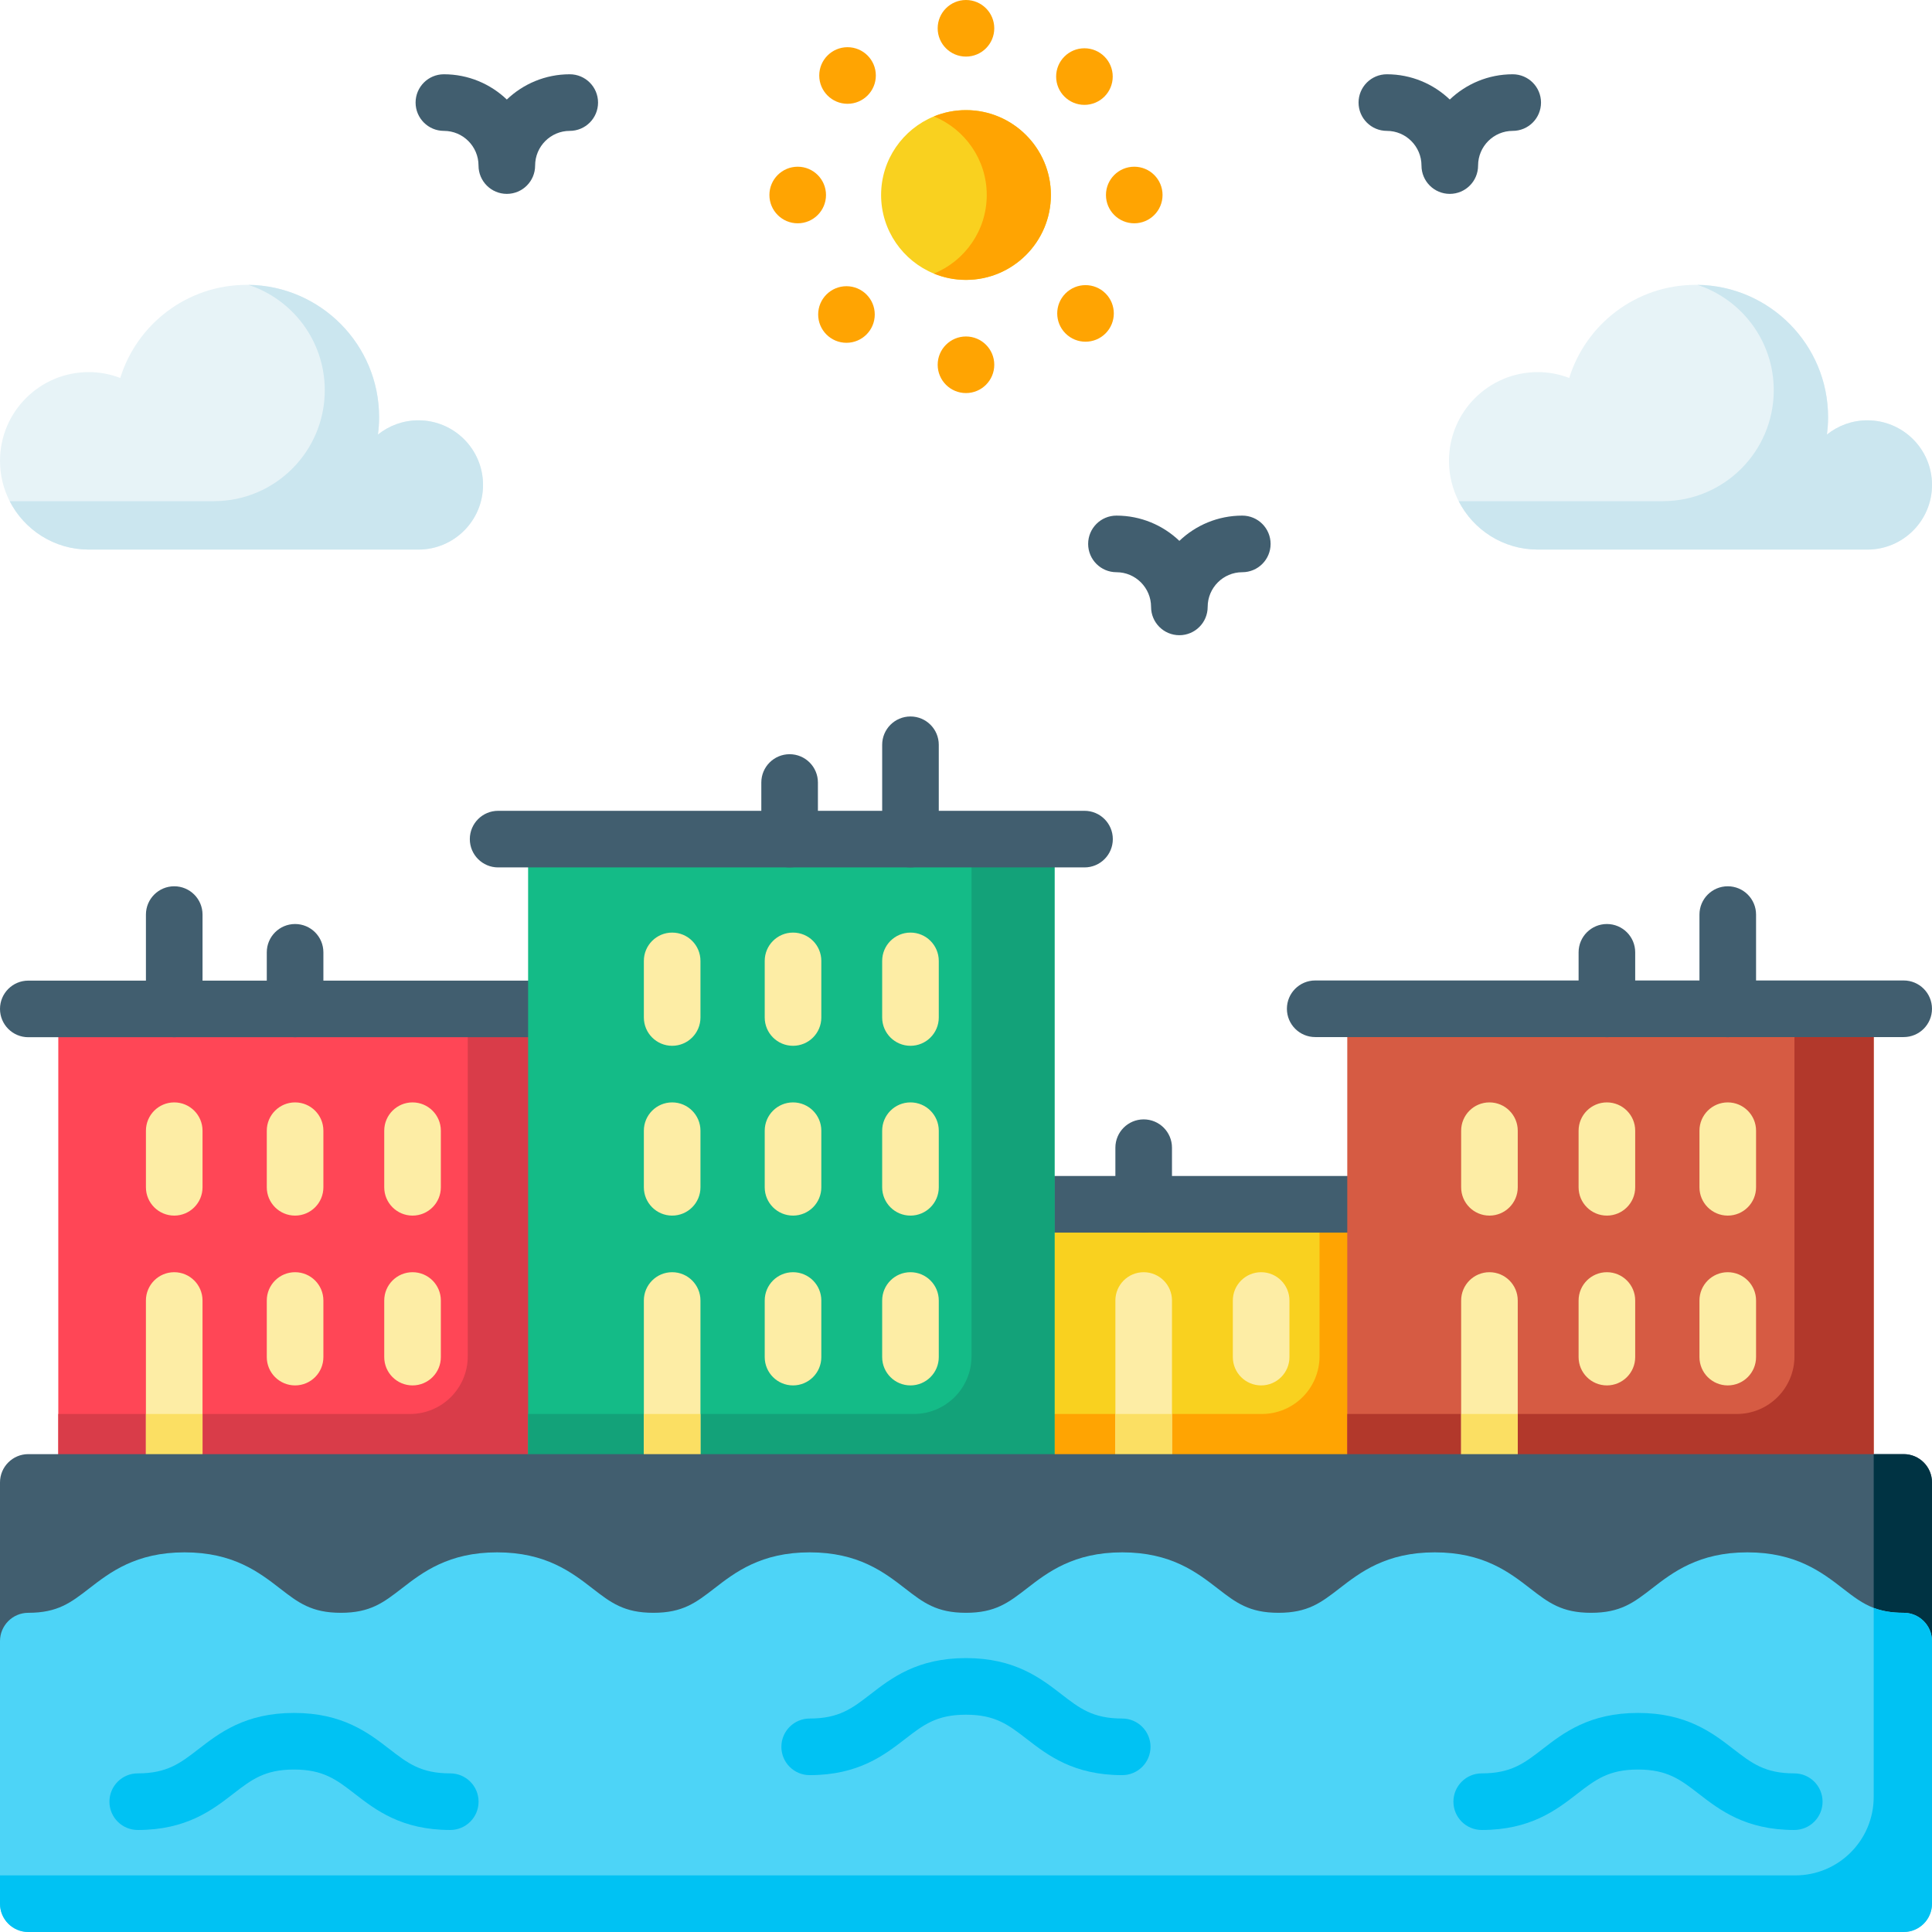 <svg id="Layer_1" enable-background="new 0 0 512.001 512.001" height="512" viewBox="0 0 512.001 512.001" width="512" xmlns="http://www.w3.org/2000/svg"><g><g><path d="m15.45 267.379h139.509v125.34h-139.509z" fill="#ff4656"/><path d="m154.959 267.379v125.34h-139.509v-18h93.23c8.43 0 15.28-6.84 15.28-15.28v-92.06z" fill="#d93c49"/><g><g><path d="m264.459 319.149h107.58v73.57h-107.58z" fill="#f9d11f"/><path d="m372.038 319.149v73.57h-107.58v-18h69.95c8.43 0 15.28-6.84 15.28-15.28v-40.29z" fill="#ffa402"/><g fill="#fdeda5"><path d="m334.215 337.149c-4.142 0-7.5 3.358-7.5 7.5v15c0 4.142 3.358 7.5 7.5 7.5s7.5-3.358 7.5-7.5v-15c0-4.142-3.358-7.5-7.5-7.5z"/><path d="m310.589 344.649v48.07c0 4.14-3.36 7.5-7.5 7.5s-7.5-3.36-7.5-7.5v-48.07c0-4.14 3.36-7.5 7.5-7.5s7.5 3.361 7.5 7.5z"/></g><path d="m310.589 374.72v18c0 4.14-3.36 7.5-7.5 7.5s-7.5-3.36-7.5-7.5v-18z" fill="#fbdf63"/></g><g fill="#415e6f"><path d="m303.088 296.648c-4.142 0-7.5 3.358-7.5 7.5v15c0 4.142 3.358 7.5 7.5 7.5s7.5-3.358 7.5-7.5v-15c0-4.142-3.358-7.5-7.5-7.5z"/><path d="m265.696 311.648h106.348v15h-106.348z"/></g></g><g><path d="m357.042 267.379h139.509v125.34h-139.509z" fill="#d65b43"/><path d="m496.552 267.379v125.34h-139.51v-18h103.23c8.43 0 15.28-6.84 15.28-15.28v-92.06z" fill="#b2382b"/><g fill="#415e6f"><g><path d="m457.875 234.874c4.142 0 7.5 3.358 7.5 7.5v25c0 4.142-3.358 7.5-7.5 7.5s-7.5-3.358-7.5-7.5v-25c0-4.142 3.358-7.5 7.5-7.5z"/><path d="m425.846 244.874c4.142 0 7.5 3.358 7.5 7.5v15c0 4.142-3.358 7.5-7.5 7.5s-7.5-3.358-7.5-7.5v-15c0-4.142 3.358-7.5 7.5-7.5z"/></g><path d="m348.544 259.836h155.954c4.142 0 7.5 3.358 7.5 7.5s-3.358 7.5-7.5 7.5h-155.954c-4.142 0-7.5-3.358-7.5-7.5s3.357-7.5 7.5-7.5z"/></g></g><g><g fill="#415e6f"><path d="m46.173 234.874c-4.142 0-7.5 3.358-7.5 7.5v25c0 4.142 3.358 7.5 7.5 7.5s7.5-3.358 7.5-7.5v-25c0-4.142-3.358-7.5-7.5-7.5z"/><path d="m78.201 244.874c-4.142 0-7.5 3.358-7.5 7.5v15c0 4.142 3.358 7.5 7.5 7.5s7.5-3.358 7.5-7.5v-15c0-4.142-3.358-7.5-7.5-7.5z"/></g><path d="m147.454 259.875h-139.954c-4.142 0-7.5 3.358-7.5 7.5s3.358 7.5 7.5 7.5h139.955c4.142 0 7.5-3.358 7.5-7.5s-3.358-7.5-7.501-7.5z" fill="#415e6f"/><g><g fill="#fdeda5"><path d="m46.173 292.148c-4.142 0-7.5 3.358-7.5 7.5v15c0 4.142 3.358 7.5 7.5 7.5s7.5-3.358 7.5-7.5v-15c0-4.142-3.358-7.5-7.5-7.5z"/><path d="m78.201 292.148c-4.142 0-7.5 3.358-7.5 7.5v15c0 4.142 3.358 7.5 7.5 7.5s7.5-3.358 7.5-7.5v-15c0-4.142-3.358-7.5-7.5-7.5z"/><path d="m109.328 292.148c-4.142 0-7.5 3.358-7.5 7.5v15c0 4.142 3.358 7.5 7.5 7.5s7.5-3.358 7.5-7.5v-15c0-4.142-3.358-7.5-7.5-7.5z"/><path d="m53.67 344.649v48.07c0 4.14-3.36 7.5-7.5 7.5s-7.5-3.36-7.5-7.5v-48.07c0-4.14 3.36-7.5 7.5-7.5s7.5 3.361 7.5 7.5z"/></g><path d="m53.67 374.72v18c0 4.14-3.36 7.5-7.5 7.5s-7.5-3.36-7.5-7.5v-18z" fill="#fbdf63"/><path d="m78.201 337.149c-4.142 0-7.5 3.358-7.5 7.5v15c0 4.142 3.358 7.5 7.5 7.5s7.5-3.358 7.5-7.5v-15c0-4.142-3.358-7.5-7.5-7.5z" fill="#fdeda5"/><path d="m109.328 337.149c-4.142 0-7.5 3.358-7.5 7.5v15c0 4.142 3.358 7.5 7.5 7.5s7.5-3.358 7.5-7.5v-15c0-4.142-3.358-7.5-7.5-7.5z" fill="#fdeda5"/></g></g><g fill="#fdeda5"><path d="m457.875 292.148c-4.142 0-7.5 3.358-7.5 7.5v15c0 4.142 3.358 7.5 7.5 7.5s7.5-3.358 7.5-7.5v-15c0-4.142-3.358-7.5-7.5-7.5z"/><path d="m425.846 292.148c-4.142 0-7.5 3.358-7.5 7.5v15c0 4.142 3.358 7.5 7.5 7.5s7.5-3.358 7.5-7.5v-15c0-4.142-3.358-7.5-7.5-7.5z"/><path d="m394.72 292.148c-4.142 0-7.5 3.358-7.5 7.5v15c0 4.142 3.358 7.5 7.5 7.5s7.5-3.358 7.5-7.5v-15c0-4.142-3.358-7.5-7.5-7.5z"/><path d="m457.875 337.149c-4.142 0-7.5 3.358-7.5 7.5v15c0 4.142 3.358 7.5 7.5 7.5s7.5-3.358 7.5-7.5v-15c0-4.142-3.358-7.5-7.5-7.5z"/><path d="m425.846 337.149c-4.142 0-7.5 3.358-7.5 7.5v15c0 4.142 3.358 7.5 7.5 7.5s7.5-3.358 7.5-7.5v-15c0-4.142-3.358-7.5-7.5-7.5z"/><path d="m394.72 337.149c-4.142 0-7.5 3.358-7.5 7.5v48.07c0 4.142 3.358 7.5 7.5 7.5s7.5-3.358 7.5-7.5v-48.07c0-4.142-3.358-7.5-7.5-7.5z"/></g><path d="m402.22 374.72v18c0 4.14-3.36 7.5-7.5 7.5s-7.5-3.36-7.5-7.5v-18z" fill="#fbdf63"/><g><path d="m139.955 222.374h139.507v170.346h-139.507z" fill="#14bb87"/><path d="m279.461 222.374v170.346h-139.509v-18h102.23c8.43 0 15.28-6.84 15.28-15.28v-137.066z" fill="#13a279"/><path d="m287.409 214.874h-155.402c-4.142 0-7.5 3.358-7.5 7.5s3.358 7.5 7.5 7.5h155.402c4.142 0 7.5-3.358 7.5-7.5s-3.358-7.5-7.5-7.5z" fill="#415e6f"/><g fill="#fdeda5"><path d="m178.13 247.147c-4.142 0-7.5 3.358-7.5 7.5v15c0 4.142 3.358 7.5 7.5 7.5s7.5-3.358 7.5-7.5v-15c0-4.142-3.358-7.5-7.5-7.5z"/><path d="m210.159 247.147c-4.142 0-7.5 3.358-7.5 7.5v15c0 4.142 3.358 7.5 7.5 7.5s7.5-3.358 7.5-7.5v-15c0-4.142-3.358-7.5-7.5-7.5z"/><path d="m241.286 247.147c-4.142 0-7.5 3.358-7.5 7.5v15c0 4.142 3.358 7.5 7.5 7.5s7.5-3.358 7.5-7.5v-15c0-4.142-3.358-7.5-7.5-7.5z"/><path d="m178.13 292.148c-4.142 0-7.5 3.358-7.5 7.5v15c0 4.142 3.358 7.5 7.5 7.5s7.5-3.358 7.5-7.5v-15c0-4.142-3.358-7.5-7.5-7.5z"/><path d="m210.159 292.148c-4.142 0-7.5 3.358-7.5 7.5v15c0 4.142 3.358 7.5 7.5 7.5s7.5-3.358 7.5-7.5v-15c0-4.142-3.358-7.5-7.5-7.5z"/><path d="m241.286 292.148c-4.142 0-7.5 3.358-7.5 7.5v15c0 4.142 3.358 7.5 7.5 7.5s7.5-3.358 7.5-7.5v-15c0-4.142-3.358-7.5-7.5-7.5z"/><path d="m185.629 344.649v48.07c0 4.14-3.36 7.5-7.5 7.5s-7.5-3.36-7.5-7.5v-48.07c0-4.14 3.36-7.5 7.5-7.5s7.5 3.361 7.5 7.5z"/><path d="m210.159 337.149c-4.142 0-7.5 3.358-7.5 7.5v15c0 4.142 3.358 7.5 7.5 7.5s7.5-3.358 7.5-7.5v-15c0-4.142-3.358-7.5-7.5-7.5z"/><path d="m241.286 337.149c-4.142 0-7.5 3.358-7.5 7.5v15c0 4.142 3.358 7.5 7.5 7.5s7.5-3.358 7.5-7.5v-15c0-4.142-3.358-7.5-7.5-7.5z"/></g><path d="m185.629 374.72v18c0 4.14-3.36 7.5-7.5 7.5s-7.5-3.36-7.5-7.5v-18z" fill="#fbdf63"/></g><g fill="#415e6f"><path d="m241.286 189.873c-4.142 0-7.5 3.358-7.5 7.5v25c0 4.142 3.358 7.5 7.5 7.5s7.5-3.358 7.5-7.5v-25c0-4.142-3.358-7.5-7.5-7.5z"/><path d="m209.257 199.873c-4.142 0-7.5 3.358-7.5 7.5v15c0 4.142 3.358 7.5 7.5 7.5s7.5-3.358 7.5-7.5v-15c0-4.142-3.358-7.5-7.5-7.5z"/></g></g><path d="m512 392.86v42.05h-512v-42.05c0-4.14 3.36-7.5 7.5-7.5h497c4.14 0 7.5 3.36 7.5 7.5z" fill="#415e6f"/><path d="m512 392.86v42.05h-15.45v-49.55h7.95c4.14 0 7.5 3.36 7.5 7.5z" fill="#003343"/><path d="m512 434.91v69.59c0 4.14-3.36 7.5-7.5 7.5h-497c-4.14 0-7.5-3.36-7.5-7.5v-69.59c0-4.14 3.36-7.5 7.5-7.5 7.79 0 11.28-2.7 16.12-6.44 5.51-4.27 12.38-9.58 25.29-9.58 12.92 0 19.78 5.31 25.3 9.58 4.83 3.74 8.33 6.44 16.12 6.44s11.28-2.7 16.12-6.44c5.51-4.27 12.38-9.58 25.29-9.58 12.92 0 19.78 5.31 25.3 9.58 4.83 3.74 8.33 6.44 16.12 6.44s11.28-2.7 16.12-6.44c5.51-4.27 12.38-9.58 25.3-9.58 12.91 0 19.77 5.31 25.29 9.58 4.83 3.74 8.33 6.44 16.12 6.44s11.28-2.7 16.12-6.44c5.51-4.27 12.38-9.58 25.29-9.58 12.92 0 19.78 5.31 25.3 9.58 4.83 3.74 8.33 6.44 16.12 6.44s11.28-2.7 16.12-6.44c5.52-4.27 12.38-9.58 25.3-9.58 12.91 0 19.78 5.31 25.29 9.58 4.84 3.74 8.33 6.44 16.12 6.44 7.8 0 11.29-2.7 16.13-6.44 5.51-4.27 12.38-9.58 25.3-9.58 12.91 0 19.78 5.31 25.3 9.58 2.8 2.17 5.16 3.99 8.17 5.14 2.17.83 4.68 1.3 7.95 1.3 4.14 0 7.5 3.36 7.5 7.5z" fill="#4dd4f7"/><g fill="#415e6f"><path d="m329.222 136.643c-6.459 0-12.335 2.548-16.676 6.693-4.341-4.145-10.217-6.693-16.676-6.693-4.143 0-7.5 3.358-7.5 7.5s3.357 7.5 7.5 7.5c5.06 0 9.176 4.125 9.176 9.195 0 4.142 3.357 7.5 7.5 7.5s7.5-3.358 7.5-7.5c0-5.07 4.116-9.195 9.176-9.195 4.143 0 7.5-3.358 7.5-7.5s-3.358-7.5-7.5-7.5z"/><path d="m400.884 19.684c-6.459 0-12.335 2.548-16.676 6.692-4.341-4.144-10.217-6.692-16.676-6.692-4.143 0-7.5 3.358-7.5 7.5s3.357 7.5 7.5 7.5c5.06 0 9.176 4.125 9.176 9.195 0 4.142 3.357 7.5 7.5 7.5s7.5-3.358 7.5-7.5c0-5.07 4.116-9.195 9.176-9.195 4.143 0 7.5-3.358 7.5-7.5s-3.358-7.5-7.5-7.5z"/><path d="m150.989 19.684c-6.459 0-12.335 2.548-16.676 6.693-4.341-4.145-10.217-6.693-16.677-6.693-4.143 0-7.5 3.358-7.5 7.5s3.357 7.5 7.5 7.5c5.061 0 9.177 4.125 9.177 9.195 0 4.142 3.357 7.5 7.5 7.5s7.5-3.358 7.5-7.5c0-5.07 4.116-9.195 9.176-9.195 4.143 0 7.5-3.358 7.5-7.5s-3.357-7.5-7.5-7.5z"/></g><g fill="#00c2f3"><path d="m119.327 469.964c-7.791 0-11.284-2.702-16.118-6.441-5.516-4.267-12.38-9.577-25.296-9.577s-19.78 5.31-25.296 9.577c-4.834 3.739-8.326 6.441-16.117 6.441-4.143 0-7.5 3.358-7.5 7.5s3.357 7.5 7.5 7.5c12.915 0 19.779-5.31 25.295-9.577 4.834-3.74 8.327-6.441 16.118-6.441s11.284 2.702 16.118 6.441c5.516 4.267 12.38 9.577 25.296 9.577 4.143 0 7.5-3.358 7.5-7.5s-3.357-7.5-7.5-7.5z"/><path d="m475.5 469.964c-7.791 0-11.284-2.702-16.118-6.441-5.516-4.267-12.38-9.577-25.296-9.577-12.915 0-19.779 5.31-25.295 9.577-4.834 3.74-8.327 6.441-16.118 6.441-4.143 0-7.5 3.358-7.5 7.5s3.357 7.5 7.5 7.5c12.916 0 19.78-5.31 25.296-9.577 4.834-3.739 8.326-6.441 16.117-6.441s11.284 2.702 16.118 6.441c5.516 4.267 12.38 9.577 25.296 9.577 4.143 0 7.5-3.358 7.5-7.5s-3.357-7.5-7.5-7.5z"/><path d="m297.4 455.43c-7.791 0-11.284-2.702-16.118-6.441-5.516-4.267-12.38-9.577-25.296-9.577s-19.78 5.31-25.296 9.577c-4.834 3.739-8.326 6.441-16.117 6.441-4.143 0-7.5 3.358-7.5 7.5s3.357 7.5 7.5 7.5c12.915 0 19.779-5.31 25.295-9.576 4.834-3.74 8.327-6.441 16.118-6.441s11.284 2.702 16.118 6.441c5.516 4.267 12.38 9.577 25.296 9.577 4.143 0 7.5-3.358 7.5-7.5s-3.357-7.501-7.5-7.501z"/></g><g><path d="m278.5 51.679c0 12.407-10.1 22.495-22.499 22.495-3.01 0-5.88-.59-8.5-1.67-8.21-3.359-14-11.427-14-20.826 0-9.398 5.79-17.466 14-20.826 2.62-1.08 5.49-1.67 8.5-1.67 12.399.002 22.499 10.09 22.499 22.497z" fill="#f9d11f"/><g fill="#ffa402"><path d="m278.5 51.679c0 12.407-10.1 22.495-22.499 22.495-3.01 0-5.88-.59-8.5-1.67 8.2-3.359 14-11.427 14-20.826 0-9.398-5.8-17.466-14-20.826 2.62-1.08 5.49-1.67 8.5-1.67 12.399.002 22.499 10.09 22.499 22.497z"/><circle cx="211.401" cy="51.68" r="7.499"/><circle cx="300.589" cy="51.679" r="7.499"/><circle cx="255.993" cy="7.499" r="7.499"/><circle cx="255.995" cy="96.669" r="7.499"/><circle cx="224.607" cy="20.008" r="7.499"/><path d="m282.371 77.757c-2.929 2.928-2.929 7.676 0 10.604s7.677 2.928 10.606 0 2.929-7.676 0-10.604-7.677-2.928-10.606 0z"/><circle cx="287.386" cy="20.292" r="7.499"/><circle cx="224.322" cy="83.346" r="7.499"/></g></g><g><path d="m128.007 128.518c0 9.458-7.67 17.126-17.13 17.126h-87.358c-9.14 0-17.06-5.209-20.95-12.827-1.639-3.209-2.569-6.838-2.569-10.688 0-12.987 10.53-23.515 23.519-23.515 2.95 0 5.75.56 8.35 1.55 4.44-14.297 17.76-24.675 33.519-24.675h.45c19.16.24 34.629 15.857 34.629 35.072 0 1.56-.11 3.099-.31 4.599 2.94-2.349 6.66-3.769 10.72-3.769 9.46.001 17.13 7.669 17.13 17.127z" fill="#e7f3f7"/><path d="m128.007 128.518c0 9.458-7.67 17.126-17.13 17.126h-87.358c-9.14 0-17.06-5.209-20.95-12.827h54.099c16.24 0 29.399-13.167 29.399-29.394 0-13.037-8.48-24.085-20.229-27.934 19.16.24 34.629 15.857 34.629 35.072 0 1.56-.11 3.099-.31 4.599 2.94-2.349 6.66-3.769 10.72-3.769 9.46.001 17.13 7.669 17.13 17.127z" fill="#cbe6ef"/></g><g><path d="m512.001 128.518c0 9.458-7.67 17.126-17.13 17.126h-87.358c-9.14 0-17.06-5.209-20.95-12.827-1.64-3.209-2.57-6.839-2.57-10.688 0-12.987 10.53-23.515 23.519-23.515 2.95 0 5.75.56 8.35 1.55 4.44-14.297 17.76-24.675 33.519-24.675h.45c19.16.24 34.629 15.857 34.629 35.072 0 1.56-.11 3.099-.31 4.599 2.94-2.349 6.66-3.769 10.72-3.769 9.461.001 17.131 7.669 17.131 17.127z" fill="#e7f3f7"/><path d="m512.001 128.518c0 9.458-7.67 17.126-17.13 17.126h-87.358c-9.14 0-17.06-5.209-20.95-12.827h54.099c16.24 0 29.399-13.167 29.399-29.394 0-13.037-8.48-24.085-20.229-27.934 19.16.24 34.629 15.857 34.629 35.072 0 1.56-.11 3.099-.31 4.599 2.94-2.349 6.66-3.769 10.72-3.769 9.46.001 17.13 7.669 17.13 17.127z" fill="#cbe6ef"/></g><path d="m512 434.91v69.59c0 4.14-3.36 7.5-7.5 7.5h-497c-4.14 0-7.5-3.36-7.5-7.5v-7.5h475.77c11.48 0 20.78-9.31 20.78-20.78v-50.11c2.17.83 4.68 1.3 7.95 1.3 4.14 0 7.5 3.36 7.5 7.5z" fill="#00c2f3"/></g></svg>